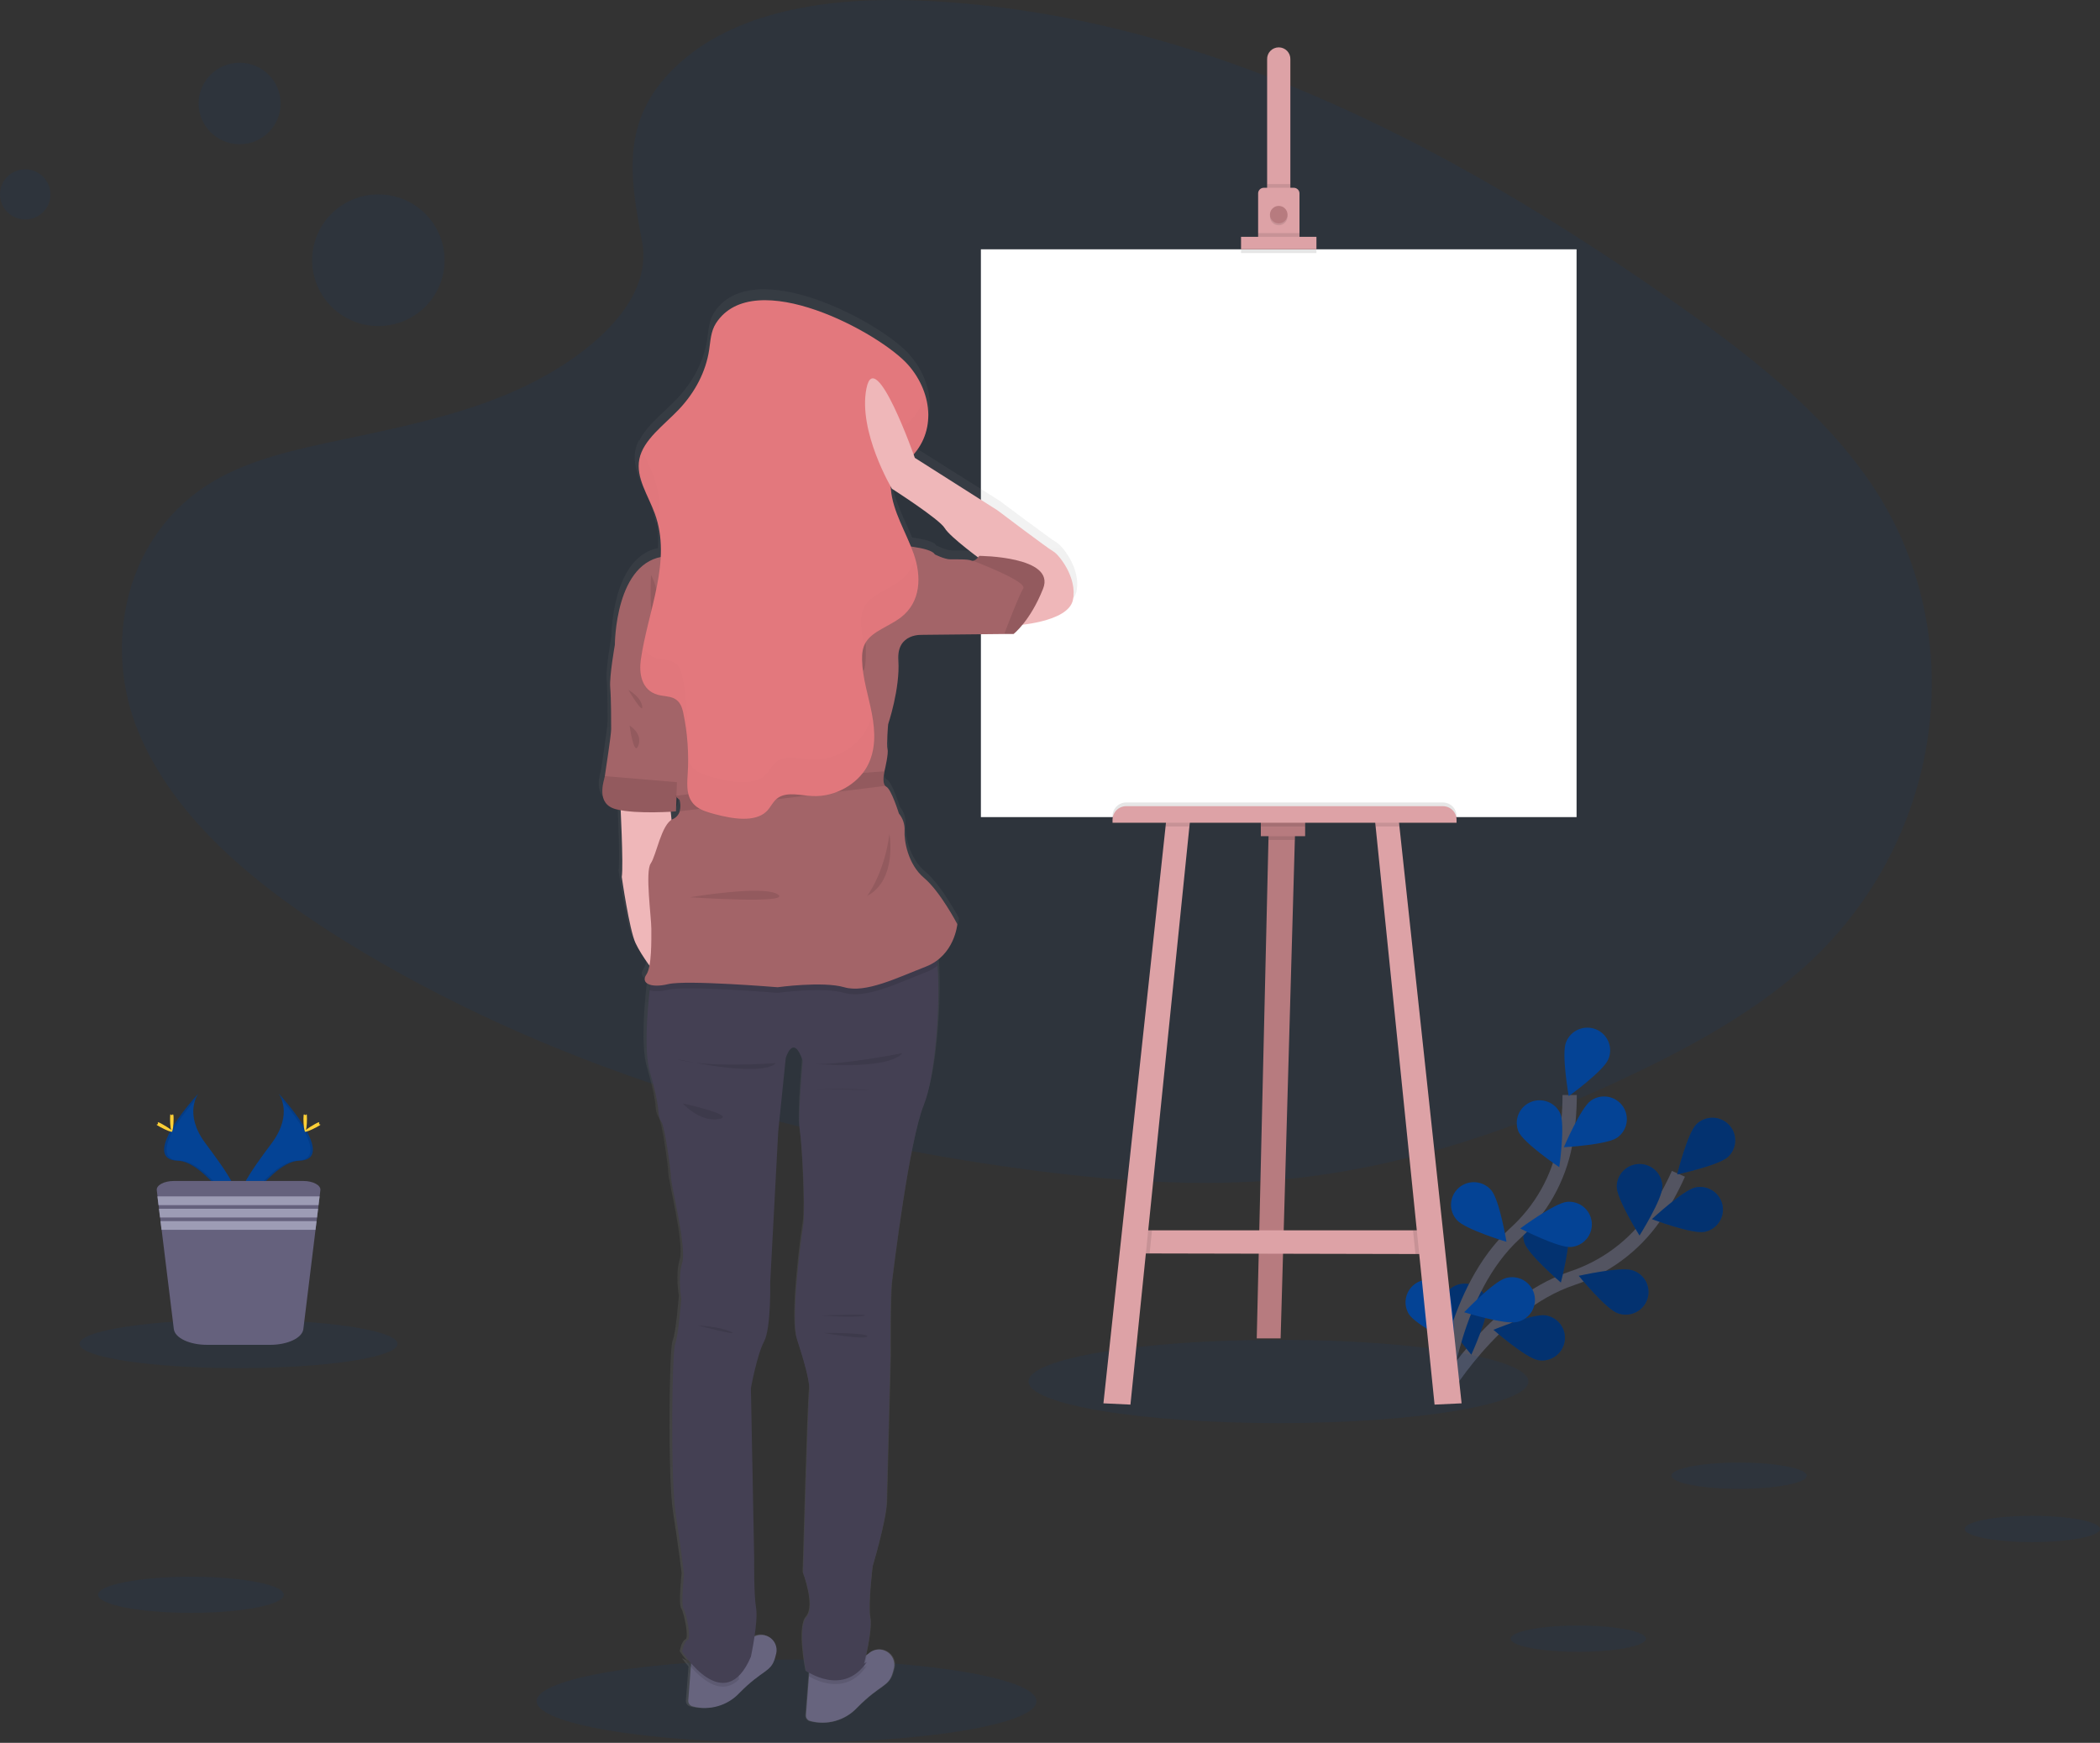 <svg width="294" height="244" viewBox="0 0 294 244" fill="none" xmlns="http://www.w3.org/2000/svg">
<rect x="0" y="0" width="294" height="244" fill="#333333" stroke="none"/>
<g clip-path="url(#clip0)">
<path opacity="0.1" d="M95.306 8.678C103.903 1.071 117.397 -0.489 129.681 0.117C168.262 2.025 203.088 20.538 233.213 41.483C244.12 49.064 254.857 57.235 261.935 67.677C276.356 88.932 272.071 118.377 252.034 135.887C245.215 141.844 236.951 146.419 228.466 150.46C213.38 157.657 197.102 163.435 179.979 165.088C167.771 166.258 155.41 165.308 143.27 163.672C109.356 159.091 76.073 148.979 48.164 131.683C35.926 124.096 24.392 114.664 19.348 102.396C14.303 90.129 17.532 74.564 30.028 67.288C35.196 64.283 41.377 62.926 47.425 61.65C56.331 59.775 65.378 57.926 73.412 54.114C81.715 50.176 91.542 42.56 89.894 33.842C88.14 24.5 86.721 16.285 95.306 8.678Z" fill="#044395"/>
<path d="M201.587 195.697C201.587 195.697 208.962 182.71 220.067 178.968C224.735 177.428 228.775 174.424 231.58 170.407C232.897 168.49 234.034 166.457 234.976 164.333" stroke="#535461" stroke-width="2" stroke-miterlimit="10"/>
<path d="M241.963 161.931C240.698 163.154 234.803 164.415 234.803 164.415C234.803 164.415 236.248 158.596 237.513 157.376C238.121 156.789 238.938 156.467 239.785 156.479C240.632 156.491 241.439 156.838 242.029 157.442C242.62 158.046 242.944 158.858 242.932 159.7C242.919 160.542 242.571 161.345 241.963 161.931Z" fill="#044395"/>
<path d="M238.629 172.461C236.898 172.803 231.271 170.679 231.271 170.679C231.271 170.679 235.668 166.583 237.396 166.232C238.226 166.068 239.089 166.239 239.793 166.707C240.497 167.175 240.986 167.902 241.151 168.728C241.316 169.554 241.144 170.411 240.673 171.111C240.203 171.811 239.471 172.297 238.64 172.461H238.629Z" fill="#044395"/>
<path d="M226.489 183.854C224.82 183.268 221.032 178.617 221.032 178.617C221.032 178.617 226.918 177.282 228.578 177.856C228.983 177.985 229.358 178.194 229.68 178.469C230.003 178.745 230.267 179.081 230.457 179.46C230.647 179.838 230.759 180.25 230.787 180.672C230.814 181.094 230.757 181.517 230.618 181.916C230.478 182.316 230.26 182.684 229.976 182.998C229.692 183.313 229.348 183.568 228.963 183.748C228.578 183.929 228.161 184.031 227.736 184.049C227.312 184.067 226.887 184.001 226.489 183.854Z" fill="#044395"/>
<path d="M215.349 190.419C213.609 190.126 209.083 186.174 209.083 186.174C209.083 186.174 214.648 183.868 216.388 184.155C216.805 184.219 217.205 184.365 217.564 184.584C217.924 184.803 218.237 185.09 218.484 185.43C218.732 185.77 218.909 186.155 219.006 186.563C219.103 186.971 219.117 187.394 219.048 187.808C218.98 188.222 218.829 188.618 218.606 188.974C218.382 189.329 218.09 189.637 217.746 189.88C217.402 190.123 217.013 190.296 216.602 190.388C216.19 190.48 215.764 190.491 215.349 190.419Z" fill="#044395"/>
<path d="M226.344 166.133C226.344 167.888 229.535 172.97 229.535 172.97C229.535 172.97 232.731 167.888 232.731 166.136C232.731 165.294 232.394 164.486 231.795 163.891C231.197 163.296 230.384 162.961 229.537 162.961C228.691 162.961 227.878 163.296 227.28 163.891C226.681 164.486 226.344 165.294 226.344 166.136V166.133Z" fill="#044395"/>
<path d="M213.415 173.973C213.945 175.647 218.519 179.55 218.519 179.55C218.519 179.55 220.037 173.748 219.51 172.075C219.257 171.271 218.693 170.601 217.942 170.211C217.192 169.82 216.316 169.743 215.508 169.995C214.699 170.246 214.025 170.807 213.632 171.553C213.24 172.299 213.162 173.17 213.415 173.973Z" fill="#044395"/>
<path d="M201.902 183.307C202.137 185.044 205.984 189.661 205.984 189.661C205.984 189.661 208.468 184.199 208.233 182.461C208.12 181.626 207.678 180.871 207.005 180.36C206.331 179.849 205.481 179.625 204.642 179.737C203.803 179.849 203.042 180.288 202.528 180.958C202.015 181.627 201.789 182.472 201.902 183.307Z" fill="#044395"/>
<path opacity="0.25" d="M241.963 161.931C240.698 163.154 234.803 164.415 234.803 164.415C234.803 164.415 236.248 158.596 237.513 157.376C238.121 156.789 238.938 156.467 239.785 156.479C240.632 156.491 241.439 156.838 242.029 157.442C242.62 158.046 242.944 158.858 242.932 159.7C242.919 160.542 242.571 161.345 241.963 161.931Z" fill="black"/>
<path opacity="0.25" d="M238.629 172.461C236.898 172.803 231.271 170.679 231.271 170.679C231.271 170.679 235.668 166.583 237.396 166.232C238.226 166.068 239.089 166.239 239.793 166.707C240.497 167.175 240.986 167.902 241.151 168.728C241.316 169.554 241.144 170.411 240.673 171.111C240.203 171.811 239.471 172.297 238.64 172.461H238.629Z" fill="black"/>
<path opacity="0.25" d="M226.489 183.854C224.82 183.268 221.032 178.617 221.032 178.617C221.032 178.617 226.918 177.282 228.578 177.856C228.983 177.985 229.358 178.194 229.68 178.469C230.003 178.745 230.267 179.081 230.457 179.46C230.647 179.838 230.759 180.25 230.787 180.672C230.814 181.094 230.757 181.517 230.618 181.916C230.478 182.316 230.26 182.684 229.976 182.998C229.692 183.313 229.348 183.568 228.963 183.748C228.578 183.929 228.161 184.031 227.736 184.049C227.312 184.067 226.887 184.001 226.489 183.854Z" fill="black"/>
<path opacity="0.25" d="M215.349 190.419C213.609 190.126 209.083 186.174 209.083 186.174C209.083 186.174 214.648 183.868 216.388 184.155C216.805 184.219 217.205 184.365 217.564 184.584C217.924 184.803 218.237 185.09 218.484 185.43C218.732 185.77 218.909 186.155 219.006 186.563C219.103 186.971 219.117 187.394 219.048 187.808C218.98 188.222 218.829 188.618 218.606 188.974C218.382 189.329 218.09 189.637 217.746 189.88C217.402 190.123 217.013 190.296 216.602 190.388C216.19 190.48 215.764 190.491 215.349 190.419Z" fill="black"/>
<path opacity="0.25" d="M226.344 166.133C226.344 167.888 229.535 172.97 229.535 172.97C229.535 172.97 232.731 167.888 232.731 166.136C232.731 165.294 232.394 164.486 231.795 163.891C231.197 163.296 230.384 162.961 229.537 162.961C228.691 162.961 227.878 163.296 227.28 163.891C226.681 164.486 226.344 165.294 226.344 166.136V166.133Z" fill="black"/>
<path opacity="0.25" d="M213.415 173.973C213.945 175.647 218.519 179.55 218.519 179.55C218.519 179.55 220.037 173.748 219.51 172.075C219.257 171.271 218.693 170.601 217.942 170.211C217.192 169.82 216.316 169.743 215.508 169.995C214.699 170.246 214.025 170.807 213.632 171.553C213.24 172.299 213.162 173.17 213.415 173.973Z" fill="black"/>
<path opacity="0.25" d="M201.902 183.307C202.137 185.044 205.984 189.661 205.984 189.661C205.984 189.661 208.468 184.199 208.233 182.461C208.12 181.626 207.678 180.871 207.005 180.36C206.331 179.849 205.481 179.625 204.642 179.737C203.803 179.849 203.042 180.288 202.528 180.958C202.015 181.627 201.789 182.472 201.902 183.307Z" fill="black"/>
<path d="M202.011 195.433C202.011 195.433 203.459 180.589 212.088 172.695C215.728 169.406 218.196 165.031 219.122 160.229C219.545 157.944 219.756 155.626 219.752 153.303" stroke="#535461" stroke-width="2" stroke-miterlimit="10"/>
<path d="M225.158 148.306C224.499 149.933 219.625 153.461 219.625 153.461C219.625 153.461 218.578 147.557 219.237 145.934C219.386 145.537 219.614 145.174 219.906 144.866C220.199 144.558 220.551 144.311 220.941 144.14C221.331 143.97 221.751 143.878 222.177 143.871C222.603 143.865 223.026 143.943 223.422 144.101C223.817 144.259 224.176 144.495 224.479 144.794C224.781 145.092 225.02 145.448 225.182 145.84C225.344 146.232 225.425 146.652 225.421 147.075C225.417 147.499 225.328 147.918 225.158 148.306Z" fill="#044395"/>
<path d="M226.403 159.275C224.961 160.284 218.939 160.612 218.939 160.612C218.939 160.612 221.294 155.091 222.727 154.082C223.07 153.842 223.457 153.671 223.867 153.58C224.276 153.489 224.699 153.479 225.112 153.55C225.526 153.622 225.921 153.773 226.275 153.997C226.629 154.22 226.936 154.51 227.177 154.851C227.418 155.192 227.59 155.577 227.682 155.984C227.773 156.391 227.784 156.812 227.712 157.222C227.64 157.633 227.487 158.026 227.263 158.378C227.038 158.73 226.746 159.035 226.403 159.275Z" fill="#044395"/>
<path d="M219.949 174.582C218.183 174.728 212.827 171.99 212.827 171.99C212.827 171.99 217.656 168.403 219.402 168.254C220.246 168.183 221.084 168.449 221.731 168.992C222.378 169.536 222.781 170.312 222.852 171.152C222.923 171.991 222.656 172.824 222.109 173.467C221.563 174.11 220.781 174.511 219.937 174.582H219.949Z" fill="#044395"/>
<path d="M212.441 185.071C210.734 185.51 204.983 183.713 204.983 183.713C204.983 183.713 209.13 179.363 210.837 178.924C211.246 178.81 211.674 178.778 212.095 178.83C212.517 178.882 212.923 179.017 213.292 179.227C213.66 179.438 213.982 179.719 214.24 180.055C214.497 180.39 214.685 180.774 214.792 181.182C214.898 181.591 214.922 182.017 214.861 182.435C214.8 182.852 214.656 183.254 214.437 183.616C214.218 183.978 213.929 184.292 213.586 184.542C213.244 184.791 212.854 184.97 212.441 185.068V185.071Z" fill="#044395"/>
<path d="M212.594 158.435C213.306 160.038 218.298 163.409 218.298 163.409C218.298 163.409 219.148 157.476 218.433 155.872C218.08 155.119 217.444 154.533 216.661 154.241C215.878 153.949 215.011 153.973 214.246 154.31C213.482 154.646 212.88 155.267 212.571 156.04C212.262 156.812 212.27 157.674 212.594 158.441V158.435Z" fill="#044395"/>
<path d="M203.971 170.814C205.133 172.13 210.908 173.856 210.908 173.856C210.908 173.856 209.934 167.941 208.768 166.624C208.494 166.303 208.158 166.039 207.78 165.848C207.402 165.657 206.99 165.543 206.567 165.512C206.144 165.482 205.719 165.535 205.317 165.669C204.915 165.803 204.544 166.015 204.226 166.293C203.907 166.572 203.648 166.91 203.462 167.289C203.277 167.668 203.169 168.08 203.145 168.5C203.121 168.921 203.182 169.342 203.324 169.74C203.466 170.137 203.686 170.502 203.971 170.814Z" fill="#044395"/>
<path d="M197.249 183.985C198.173 185.48 203.571 188.148 203.571 188.148C203.571 188.148 203.615 182.157 202.688 180.662C202.468 180.306 202.18 179.998 201.841 179.753C201.501 179.508 201.117 179.333 200.709 179.236C200.301 179.139 199.878 179.123 199.464 179.189C199.049 179.254 198.652 179.4 198.295 179.619C197.938 179.837 197.627 180.123 197.381 180.46C197.135 180.798 196.958 181.18 196.861 181.586C196.763 181.991 196.747 182.412 196.813 182.824C196.879 183.235 197.026 183.63 197.246 183.985H197.249Z" fill="#044395"/>
<path opacity="0.1" d="M110.122 243.997C129.445 243.997 145.109 241.386 145.109 238.166C145.109 234.946 129.445 232.335 110.122 232.335C90.799 232.335 75.134 234.946 75.134 238.166C75.134 241.386 90.799 243.997 110.122 243.997Z" fill="#044395"/>
<path opacity="0.1" d="M178.987 199.237C198.31 199.237 213.974 196.626 213.974 193.406C213.974 190.186 198.31 187.575 178.987 187.575C159.664 187.575 144 190.186 144 193.406C144 196.626 159.664 199.237 178.987 199.237Z" fill="#044395"/>
<path d="M181.309 116.451L181.277 117.59L179.287 187.373H175.944L177.583 117.59L177.616 116.276L181.309 116.451Z" fill="#B77B7F"/>
<path d="M200.665 175.568L198.161 175.562L160.948 175.483L158.965 175.48L160.021 172.244H200.401L200.665 175.568Z" fill="#DDA2A6"/>
<path opacity="0.1" d="M181.309 116.451L181.277 117.59H177.583L177.615 116.276L181.309 116.451Z" fill="black"/>
<path d="M182.719 114.746H176.518V117.066H182.719V114.746Z" fill="#B77B7F"/>
<path opacity="0.1" d="M161.278 172.244L160.948 175.483L158.965 175.48L160.021 172.244H161.278Z" fill="black"/>
<path d="M166.62 114.702L166.517 115.708L158.262 196.645L154.48 196.466L163.18 115.708L163.277 114.79L166.62 114.702Z" fill="#DDA2A6"/>
<path opacity="0.1" d="M200.666 175.568L198.161 175.562L197.823 172.244H200.401L200.666 175.568Z" fill="black"/>
<path d="M204.624 196.466L200.839 196.645L192.587 115.708L192.484 114.702L195.824 114.79L195.921 115.708L204.624 196.466Z" fill="#DDA2A6"/>
<path d="M220.72 34.904H137.325V114.395H220.72V34.904Z" fill="white"/>
<path d="M180.65 8.318V27.513H177.398V8.318C177.389 8.1 177.424 7.882 177.501 7.678C177.579 7.474 177.697 7.287 177.849 7.13C178.001 6.972 178.183 6.847 178.385 6.761C178.587 6.675 178.804 6.631 179.024 6.631C179.244 6.631 179.461 6.675 179.663 6.761C179.865 6.847 180.047 6.972 180.199 7.13C180.351 7.287 180.469 7.474 180.547 7.678C180.624 7.882 180.659 8.1 180.65 8.318Z" fill="#DDA2A6"/>
<path opacity="0.1" d="M180.65 25.767H177.395V27.513H180.65V25.767Z" fill="black"/>
<path d="M181.927 27.077V33.414H176.138V27.077C176.138 26.974 176.158 26.871 176.198 26.776C176.237 26.68 176.296 26.593 176.369 26.52C176.443 26.447 176.53 26.389 176.626 26.349C176.723 26.31 176.826 26.29 176.93 26.29H181.141C181.35 26.292 181.55 26.375 181.697 26.523C181.845 26.67 181.927 26.87 181.927 27.077Z" fill="#DDA2A6"/>
<path opacity="0.1" d="M179.022 31.536C179.702 31.536 180.252 30.989 180.252 30.313C180.252 29.638 179.702 29.09 179.022 29.09C178.343 29.09 177.792 29.638 177.792 30.313C177.792 30.989 178.343 31.536 179.022 31.536Z" fill="black"/>
<path d="M179.022 31.273C179.702 31.273 180.252 30.725 180.252 30.05C180.252 29.374 179.702 28.827 179.022 28.827C178.343 28.827 177.792 29.374 177.792 30.05C177.792 30.725 178.343 31.273 179.022 31.273Z" fill="#B77B7F"/>
<path opacity="0.1" d="M181.927 32.63H176.121V33.417H181.927V32.63Z" fill="black"/>
<path opacity="0.1" d="M184.302 33.681H173.745V35.43H184.302V33.681Z" fill="black"/>
<path d="M184.302 33.154H173.745V34.904H184.302V33.154Z" fill="#DDA2A6"/>
<path opacity="0.1" d="M157.667 112.347H202.005C202.512 112.347 202.999 112.547 203.358 112.904C203.717 113.26 203.918 113.744 203.918 114.248V114.664H155.754V114.248C155.754 113.744 155.956 113.26 156.315 112.904C156.673 112.547 157.16 112.347 157.667 112.347Z" fill="black"/>
<path opacity="0.1" d="M163.277 114.79L166.62 114.702L166.517 115.708H163.18L163.277 114.79Z" fill="black"/>
<path opacity="0.1" d="M182.719 114.746H176.518V115.708H182.719V114.746Z" fill="black"/>
<path opacity="0.1" d="M195.921 115.708H192.587L192.484 114.702L195.824 114.79L195.921 115.708Z" fill="black"/>
<path d="M157.667 112.865H202.005C202.512 112.865 202.999 113.065 203.358 113.421C203.717 113.778 203.918 114.262 203.918 114.766V115.182H155.754V114.766C155.754 114.262 155.956 113.778 156.315 113.421C156.673 113.065 157.16 112.865 157.667 112.865Z" fill="#DDA2A6"/>
<path d="M147.946 75.96C147.278 75.609 140 70.144 140 70.144L128.254 62.739C128.254 62.739 128.192 62.563 128.08 62.262C131.303 58.625 130.6 53.347 127.321 49.637C123.348 45.138 105.395 35.451 99.986 43.736C99.229 44.907 99.203 46.235 99.005 47.522C98.543 50.527 97.054 53.438 94.717 55.89C92.916 57.782 90.553 59.526 89.517 61.668C89.517 61.642 89.496 61.615 89.487 61.586C89.237 62.045 89.056 62.538 88.949 63.049C88.434 65.661 90.2 68.166 91.139 70.708C91.454 71.569 91.682 72.459 91.821 73.365C91.845 73.183 91.865 73.005 91.886 72.823C92.115 74.113 92.193 75.425 92.119 76.732C85.6 78.052 85.597 89.137 85.597 89.137C85.597 89.137 84.793 93.543 84.929 95.132C85.064 96.721 85.061 100.155 85.061 100.983C85.061 101.811 84.258 106.975 84.178 107.595C84.179 107.604 84.179 107.613 84.178 107.622C84.061 108.3 82.839 111.571 85.791 112.303C85.997 112.355 86.215 112.399 86.441 112.44C86.568 115.088 86.797 120.632 86.594 121.867C86.594 121.867 87.669 129.316 88.56 131.209C89.124 132.319 89.784 133.378 90.532 134.374C90.468 134.828 90.314 135.264 90.079 135.659C89.623 136.311 89.858 136.846 90.621 137.078C90.594 137.303 90.565 137.557 90.532 137.844C90.206 140.717 89.717 146.428 90.547 149.322C91.686 153.289 91.754 154.611 91.754 154.611C91.754 154.611 91.754 155.799 92.225 156.46C92.695 157.121 93.564 163.271 93.564 164.263C93.564 165.255 95.842 174.178 95.171 176.294C94.5 178.409 95.038 181.384 95.038 181.384C95.038 181.384 94.635 186.607 94.155 187.73C93.675 188.854 93.484 206.967 94.22 211.659C94.956 216.352 95.427 220.252 95.427 220.252C95.427 220.252 94.959 224.55 95.359 225.144C95.759 225.738 96.498 229.31 95.962 229.506C95.427 229.702 95.159 231.159 95.159 231.159C95.442 231.587 95.748 232 96.074 232.397C95.868 232.325 95.666 232.24 95.471 232.142C95.683 232.435 96.001 232.85 96.392 233.312L96.024 238.067C96.009 238.252 96.059 238.437 96.167 238.589C96.274 238.742 96.432 238.852 96.613 238.901C97.788 239.218 99.028 239.213 100.2 238.885C101.373 238.557 102.433 237.92 103.27 237.04C106.619 233.669 107.758 234.132 108.362 232.084C108.426 231.864 108.482 231.648 108.529 231.443C108.962 229.617 107.005 228.26 105.448 229.038C105.663 227.593 105.83 225.951 105.669 225.024C105.333 223.108 105.401 218.084 105.401 218.084L104.933 194.02C104.933 194.02 105.801 189.26 106.808 187.411C107.814 185.562 107.691 179.082 107.691 179.082L108.83 157.794L109.901 147.417C109.901 147.417 110.972 143.848 112.311 147.815C112.311 147.815 111.575 155.811 111.911 157.73C112.246 159.649 112.714 168.968 112.379 171.016C112.043 173.064 110.572 184.304 111.496 187.145C112.42 189.986 113.45 193.429 113.244 194.556C113.038 195.682 112.361 220.071 112.361 220.071C112.361 220.071 114.171 224.752 112.832 226.285C111.493 227.818 112.764 233.892 112.764 233.892C112.764 233.892 112.926 234.006 113.203 234.164L113.165 234.67L112.744 240.138C112.729 240.324 112.779 240.509 112.887 240.662C112.994 240.814 113.152 240.925 113.332 240.975C114.508 241.293 115.748 241.288 116.92 240.96C118.092 240.632 119.153 239.994 119.99 239.114C123.339 235.741 124.478 236.206 125.081 234.155C125.146 233.936 125.202 233.722 125.252 233.514C125.723 231.522 123.339 230.077 121.744 231.379L121.664 231.446C121.581 231.516 121.494 231.582 121.402 231.642C121.36 231.673 121.316 231.701 121.27 231.727C121.605 230.217 122.094 227.631 121.859 226.419C121.523 224.635 122.191 219.216 122.191 219.216C122.191 219.216 124.134 212.736 124.201 210.147L124.737 189.524C124.737 189.524 124.672 181.127 124.94 179.079C125.208 177.031 127.35 159.313 129.493 154.023C131.138 149.974 131.874 139.64 131.438 134.401C131.415 134.143 131.391 133.894 131.362 133.663C133.99 131.735 134.252 128.529 134.252 128.529C134.252 128.529 131.839 123.947 129.516 122.007C127.194 120.068 126.694 116.732 126.776 115.313C126.816 114.449 126.529 113.6 125.973 112.935C125.973 112.935 124.902 109.497 124.187 109.146C124.128 109.116 124.075 109.077 124.031 109.029C123.545 108.511 123.919 107.031 123.919 107.031V106.984C124.004 106.642 124.507 104.424 124.357 103.856C124.178 103.242 124.446 100.331 124.446 100.331C124.446 100.331 126.144 95.307 125.876 91.34C125.608 87.373 129.36 87.727 129.36 87.727L140.947 87.607H142.266C142.731 87.215 143.156 86.778 143.534 86.302C145.742 86.042 150.206 85.214 150.707 82.791C151.387 79.576 148.617 76.314 147.946 75.96ZM94.264 112.636L94.344 110.621C94.617 110.855 94.8 111.004 94.8 111.004C94.948 111.531 94.955 112.088 94.82 112.619C94.749 112.868 94.621 113.098 94.447 113.292C94.273 113.485 94.058 113.637 93.817 113.736C93.761 113.761 93.707 113.789 93.655 113.821L93.543 112.683L94.264 112.636ZM136.291 77.235C135.8 77.016 134.146 77.06 133.295 77.06C132.445 77.06 131.065 76.355 131.065 76.355C130.77 75.784 129.143 75.445 127.695 75.252C126.594 72.554 125.046 69.924 124.837 67.112C124.837 67.01 124.837 66.908 124.822 66.805L124.99 67.098C124.99 67.098 131.736 71.375 132.495 72.657C133.084 73.634 135.918 75.817 137.23 76.794C137.05 77.028 136.796 77.197 136.509 77.273C136.434 77.281 136.359 77.268 136.291 77.235Z" fill="url(#paint0_linear)"/>
<path d="M125.152 233.532C125.102 233.737 125.049 233.95 124.984 234.167C124.396 236.215 123.269 235.741 119.981 239.085C119.162 239.958 118.118 240.591 116.963 240.917C115.808 241.243 114.585 241.249 113.427 240.934C113.246 240.886 113.088 240.777 112.98 240.625C112.873 240.473 112.822 240.288 112.838 240.103L113.253 234.679L113.45 232.069C113.45 232.069 118.701 233.532 121.373 231.674C121.463 231.613 121.549 231.548 121.632 231.478C121.653 231.46 121.673 231.44 121.691 231.419C122.036 231.136 122.462 230.966 122.908 230.935C123.355 230.904 123.8 231.012 124.182 231.245C124.563 231.478 124.862 231.823 125.036 232.234C125.21 232.644 125.251 233.098 125.152 233.532Z" fill="#67647E"/>
<path d="M108.671 231.484C108.621 231.689 108.568 231.902 108.503 232.119C107.914 234.167 106.787 233.693 103.5 237.037C102.681 237.91 101.637 238.543 100.482 238.869C99.327 239.195 98.104 239.201 96.945 238.886C96.765 238.838 96.607 238.729 96.499 238.577C96.391 238.425 96.341 238.24 96.357 238.055L96.772 232.631L96.969 230.021C96.969 230.021 102.22 231.484 104.892 229.626C104.981 229.565 105.068 229.5 105.151 229.43C105.171 229.412 105.191 229.392 105.21 229.372C105.555 229.088 105.98 228.918 106.427 228.887C106.874 228.856 107.319 228.964 107.7 229.197C108.082 229.43 108.381 229.775 108.555 230.186C108.729 230.596 108.769 231.05 108.671 231.484Z" fill="#67647E"/>
<path opacity="0.1" d="M103.247 232.297L103.459 235.118C100.445 238.111 96.857 233.655 95.807 232.192C98.57 233.608 103.247 232.297 103.247 232.297Z" fill="black"/>
<path opacity="0.1" d="M120.961 233.444L121.355 233.184C118.604 237.344 114.516 235.425 113.241 234.679L113.438 232.069C113.438 232.069 118.689 233.532 121.361 231.674C121.152 232.692 120.961 233.444 120.961 233.444Z" fill="black"/>
<path d="M129.343 154.676C127.23 159.921 125.12 177.496 124.855 179.544C124.59 181.592 124.658 189.907 124.658 189.907L124.128 210.355C124.06 212.915 122.147 219.342 122.147 219.342C122.147 219.342 121.488 224.72 121.818 226.49C122.147 228.26 120.961 232.926 120.961 232.926L121.356 232.663C118.056 237.637 112.844 233.909 112.844 233.909C112.844 233.909 111.59 227.877 112.912 226.367C114.233 224.857 112.45 220.202 112.45 220.202C112.45 220.202 113.109 196.001 113.306 194.886C113.503 193.772 112.515 190.36 111.59 187.54C110.666 184.72 112.12 173.57 112.45 171.536C112.779 169.503 112.317 160.255 111.988 158.353C111.658 156.452 112.382 148.514 112.382 148.514C111.064 144.579 110.007 148.122 110.007 148.122L108.951 158.418L107.829 179.538C107.829 179.538 107.962 185.975 106.973 187.803C105.984 189.632 105.125 194.36 105.125 194.36L105.587 218.236C105.587 218.236 105.522 223.21 105.851 225.12C106.181 227.031 105.125 231.943 105.125 231.943C101.431 240.594 95.498 231.215 95.498 231.215C95.498 231.215 95.763 229.772 96.289 229.576C96.816 229.38 96.092 225.837 95.701 225.246C95.309 224.655 95.766 220.393 95.766 220.393C95.766 220.393 95.303 216.525 94.588 211.867C93.873 207.209 94.061 189.24 94.523 188.125C94.986 187.01 95.38 181.829 95.38 181.829C95.38 181.829 94.853 178.877 95.512 176.776C96.172 174.676 93.929 165.825 93.929 164.839C93.929 163.854 93.073 157.756 92.611 157.101C92.148 156.446 92.148 155.264 92.148 155.264C92.148 155.264 92.084 153.953 90.971 150.018C90.153 147.145 90.636 141.481 90.957 138.628C91.071 137.572 91.171 136.899 91.171 136.899C91.171 136.899 129.011 130.799 130.52 132.177C130.874 132.502 131.109 133.616 131.247 135.205C131.698 140.401 130.956 150.67 129.343 154.676Z" fill="#444053"/>
<path opacity="0.1" d="M115.022 184.167C115.199 184.167 119.378 184.518 120.908 184.21C122.439 183.903 115.022 184.167 115.022 184.167Z" fill="black"/>
<path opacity="0.1" d="M115.331 186.615C115.331 186.615 121.102 187.622 121.396 187.098C121.691 186.574 115.331 186.615 115.331 186.615Z" fill="black"/>
<path opacity="0.1" d="M97.693 185.565C97.693 185.565 100.683 185.697 102.311 186.443C103.938 187.189 97.693 185.565 97.693 185.565Z" fill="black"/>
<path d="M86.827 112.022C86.827 112.022 87.31 121.159 87.048 122.777C87.048 122.777 88.102 130.167 88.981 132.045C89.862 133.924 91.754 136.288 91.754 136.288L94.35 118.148L93.732 111.934L86.827 112.022Z" fill="#EFB7B9"/>
<path d="M114.098 70.395C119.708 70.395 124.257 65.874 124.257 60.296C124.257 54.718 119.708 50.196 114.098 50.196C108.487 50.196 103.938 54.718 103.938 60.296C103.938 65.874 108.487 70.395 114.098 70.395Z" fill="#EFB7B9"/>
<path d="M108.821 65.015C108.821 65.015 105.654 71.182 102.487 74.067C99.32 76.952 121.488 80.231 122.015 80.231C122.541 80.231 118.056 67.115 118.848 65.533C119.64 63.95 108.821 65.015 108.821 65.015Z" fill="#EFB7B9"/>
<path opacity="0.1" d="M131.253 135.205C130.756 135.583 130.207 135.888 129.623 136.112C125.579 137.686 121.179 139.872 118.189 139C115.198 138.128 108.865 139 108.865 139C108.865 139 96.107 137.949 93.561 138.561C92.401 138.839 91.501 138.827 90.912 138.628C91.027 137.572 91.127 136.899 91.127 136.899C91.127 136.899 129.01 130.799 130.52 132.177C130.879 132.502 131.109 133.616 131.253 135.205Z" fill="black"/>
<path d="M134.023 129.377C134.023 129.377 133.672 133.751 129.623 135.325C125.573 136.899 121.179 139.085 118.189 138.213C115.199 137.341 108.865 138.213 108.865 138.213C108.865 138.213 96.107 137.162 93.561 137.774C91.015 138.385 89.688 137.601 90.48 136.463C91.271 135.325 91.186 131.566 91.186 129.992C91.186 128.418 90.303 122.034 91.095 120.896C91.886 119.757 92.59 115.386 94.173 114.684C94.411 114.585 94.623 114.433 94.794 114.242C94.965 114.05 95.091 113.822 95.162 113.575C95.293 113.049 95.286 112.498 95.141 111.975C95.141 111.975 94.874 111.756 94.506 111.431C93.573 110.603 91.995 109.067 92.501 108.564C93.205 107.862 92.501 103.315 92.501 103.315C92.501 103.315 90.83 99.819 91.448 98.508C92.066 97.197 86.08 90.287 86.08 90.287C86.08 90.287 86.08 78.397 93.293 77.87C93.293 77.87 98.396 78.046 99.011 75.773C99.627 73.499 103.673 72.186 103.673 72.186L112.912 74.198C112.912 74.198 121.091 75.954 122.589 74.898C124.087 73.842 125.237 76.296 125.237 76.296C125.237 76.296 130.338 76.56 130.865 77.61C131.391 78.66 129.196 88.888 129.196 88.888C129.196 88.888 125.499 88.54 125.764 92.475C126.029 96.41 124.34 101.396 124.34 101.396C124.34 101.396 124.075 104.281 124.251 104.892C124.416 105.457 123.904 107.657 123.822 107.996V108.04C123.822 108.04 123.454 109.503 123.931 110.024C123.975 110.071 124.027 110.11 124.084 110.141C124.79 110.489 125.85 113.9 125.85 113.9C126.399 114.562 126.681 115.404 126.641 116.261C126.556 117.663 127.083 120.983 129.37 122.908C131.656 124.834 134.023 129.377 134.023 129.377Z" fill="#A36468"/>
<path d="M94.788 109.126V109.497L94.629 113.593C94.629 113.593 89.217 114.029 86.271 113.3C83.325 112.572 84.564 109.322 84.681 108.649C84.683 108.64 84.683 108.631 84.681 108.622C84.767 108.008 85.564 102.894 85.564 102.063C85.564 101.232 85.564 97.821 85.432 96.247C85.299 94.673 86.079 90.287 86.079 90.287L86.65 89.591L92.849 91.952L94.788 109.126Z" fill="#A36468"/>
<path opacity="0.1" d="M94.773 109.506L94.614 113.602C94.614 113.602 89.202 114.038 86.256 113.309C83.31 112.581 84.549 109.33 84.667 108.657L94.773 109.506Z" fill="black"/>
<path opacity="0.1" d="M95.162 113.578C95.293 113.052 95.285 112.501 95.141 111.978C95.141 111.978 94.873 111.759 94.505 111.434C99.164 110.787 117.615 108.271 123.827 107.996V108.04C123.827 108.04 123.459 109.503 123.936 110.024L95.162 113.578Z" fill="black"/>
<path opacity="0.1" d="M124.522 116.732C124.522 116.732 125.667 123.169 121.399 125.433C121.396 125.445 123.819 122.253 124.522 116.732Z" fill="black"/>
<path opacity="0.1" d="M96.592 125.618C96.592 125.618 106.893 123.862 108.909 125.226C110.925 126.589 96.592 125.618 96.592 125.618Z" fill="black"/>
<path opacity="0.1" d="M120.961 85.784C120.961 85.784 119.378 92.256 120.564 93.742C121.75 95.228 120.961 85.784 120.961 85.784Z" fill="black"/>
<path opacity="0.1" d="M91.139 80.495C91.139 80.495 92.59 82.9 91.71 85.392C90.83 87.885 91.139 80.495 91.139 80.495Z" fill="black"/>
<path opacity="0.1" d="M88.14 101.571C88.14 101.571 89.988 102.663 89.373 104.368C88.758 106.074 88.14 101.571 88.14 101.571Z" fill="black"/>
<path opacity="0.1" d="M87.972 96.586C87.972 96.586 89.685 97.505 89.906 98.859C90.126 100.214 87.972 96.586 87.972 96.586Z" fill="black"/>
<path opacity="0.1" d="M113.395 148.88C113.395 148.88 124.172 149.974 126.327 147.437C126.327 147.452 116.605 149.363 113.395 148.88Z" fill="black"/>
<path opacity="0.1" d="M94.788 148.268C94.788 148.268 106.357 150.98 108.644 148.836C108.644 148.836 98.702 149.579 94.788 148.268Z" fill="black"/>
<path opacity="0.1" d="M114.23 152.426C114.23 152.426 119.068 152.426 121.311 152.557C123.554 152.689 114.23 152.426 114.23 152.426Z" fill="black"/>
<path opacity="0.1" d="M95.58 154.474C95.58 154.474 97.955 157.142 100.639 156.662C103.323 156.182 95.58 154.474 95.58 154.474Z" fill="black"/>
<path d="M100.245 45.243C99.5 46.393 99.474 47.724 99.279 48.999C98.826 51.981 97.358 54.868 95.059 57.303C92.949 59.532 90.056 61.554 89.508 64.278C88.99 66.864 90.747 69.354 91.668 71.884C94.097 78.523 90.706 85.486 89.717 92.338C89.444 94.231 89.773 96.65 92.119 97.279C92.852 97.478 93.69 97.452 94.35 97.768C95.233 98.189 95.503 99.064 95.665 99.851C96.255 102.666 96.46 105.548 96.272 108.417C96.165 110.027 96.048 111.879 97.578 112.984C98.273 113.491 99.209 113.748 100.112 113.991C102.523 114.637 105.639 115.161 107.264 113.643C107.947 113.008 108.203 112.113 109.053 111.609C110.328 110.857 112.135 111.367 113.739 111.446C117.032 111.609 120.058 109.69 121.355 107.376C122.653 105.062 122.533 102.402 122.062 99.907C121.591 97.411 120.749 94.933 120.69 92.399C120.67 91.522 120.749 90.629 121.255 89.851C122.235 88.344 124.516 87.66 126.076 86.475C128.999 84.251 128.99 80.609 127.927 77.56C126.865 74.512 124.958 71.589 124.722 68.438C124.617 67.676 124.769 66.901 125.155 66.235C125.573 65.594 126.303 65.114 126.921 64.585C131.185 61.004 130.682 55.123 127.156 51.097C123.254 46.636 105.572 37.025 100.245 45.243Z" fill="#E3787D"/>
<g opacity="0.1">
<path opacity="0.1" d="M92.21 74.64C92.543 71.981 92.481 69.345 91.536 66.756C91.071 65.486 90.397 64.225 89.906 62.952C89.66 63.412 89.482 63.905 89.376 64.415C88.858 67.001 90.615 69.491 91.536 72.022C91.846 72.871 92.072 73.748 92.21 74.64Z" fill="black"/>
<path opacity="0.1" d="M96.139 103.289C96.327 100.419 96.124 97.538 95.536 94.722C95.371 93.935 95.1 93.064 94.217 92.642C93.558 92.326 92.719 92.35 91.987 92.154C91.536 92.046 91.117 91.838 90.76 91.545C90.403 91.252 90.118 90.882 89.926 90.463C89.791 91.13 89.673 91.794 89.576 92.461C89.302 94.354 89.632 96.773 91.978 97.402C92.71 97.598 93.549 97.572 94.209 97.888C95.091 98.309 95.362 99.184 95.527 99.971C95.797 101.277 95.986 102.598 96.092 103.927C96.113 103.71 96.124 103.499 96.139 103.289Z" fill="black"/>
<path opacity="0.1" d="M121.226 102.25C119.925 104.573 116.899 106.484 113.606 106.32C112.002 106.238 110.195 105.735 108.924 106.484C108.073 106.984 107.814 107.882 107.131 108.517C105.507 110.024 102.39 109.512 99.98 108.865C99.076 108.619 98.143 108.365 97.446 107.859C96.781 107.373 96.332 106.649 96.195 105.84C96.212 106.738 96.195 107.639 96.139 108.537C96.033 110.147 95.915 111.999 97.446 113.107C98.143 113.611 99.076 113.868 99.98 114.111C102.39 114.758 105.507 115.281 107.131 113.763C107.814 113.128 108.073 112.233 108.924 111.715C110.195 110.963 112.002 111.472 113.606 111.551C116.899 111.715 119.925 109.796 121.226 107.481C122.474 105.246 122.418 102.718 121.982 100.305C121.818 100.984 121.564 101.638 121.226 102.25Z" fill="black"/>
<path opacity="0.1" d="M126.8 59.471C126.17 59.997 125.441 60.48 125.034 61.121C124.649 61.787 124.497 62.562 124.602 63.324C124.687 64.281 124.891 65.225 125.208 66.132C125.698 65.613 126.235 65.139 126.812 64.716C129.696 62.297 130.397 58.824 129.461 55.582C128.967 57.105 128.043 58.455 126.8 59.471Z" fill="black"/>
<path opacity="0.1" d="M125.944 81.346C124.387 82.531 122.103 83.219 121.126 84.725C120.617 85.504 120.537 86.402 120.558 87.271C120.594 88.294 120.72 89.312 120.935 90.313C120.99 90.195 121.054 90.081 121.126 89.971C122.103 88.464 124.387 87.78 125.944 86.595C128.613 84.564 128.837 81.352 128.048 78.488C127.648 79.627 126.915 80.622 125.944 81.346Z" fill="black"/>
</g>
<path d="M141.939 87.578C141.939 87.578 149.55 87.186 150.209 83.994C150.868 80.802 148.149 77.557 147.484 77.215C146.819 76.873 139.643 71.443 139.643 71.443L128.077 64.099C128.077 64.099 122.535 48.3 121.308 54.348C120.081 60.395 124.872 68.426 124.872 68.426C124.872 68.426 131.512 72.668 132.259 73.935C133.007 75.202 137.583 78.526 137.583 78.526L141.939 87.578Z" fill="#EFB7B9"/>
<path d="M146.03 82.417C144.229 86.966 141.895 88.76 141.895 88.76H140.597L129.187 88.877L127.872 85.305L129.72 77.563L130.862 77.61C130.862 77.61 132.227 78.309 133.06 78.309C133.893 78.309 135.527 78.265 136.003 78.482C136.07 78.514 136.145 78.525 136.218 78.514C136.651 78.47 137.101 77.826 137.101 77.826C137.101 77.826 147.835 77.87 146.03 82.417Z" fill="#A36468"/>
<path opacity="0.1" d="M146.03 82.417C144.229 86.966 141.895 88.76 141.895 88.76H140.597C141.274 86.957 142.701 83.259 143.246 82.405C143.779 81.598 138.999 79.588 136.203 78.502C136.636 78.458 137.086 77.815 137.086 77.815C137.086 77.815 147.834 77.87 146.03 82.417Z" fill="black"/>
<path opacity="0.1" d="M26.729 225.799C33.91 225.799 39.732 224.668 39.732 223.271C39.732 221.875 33.91 220.744 26.729 220.744C19.548 220.744 13.727 221.875 13.727 223.271C13.727 224.668 19.548 225.799 26.729 225.799Z" fill="#044395"/>
<path opacity="0.1" d="M243.476 208.438C248.706 208.438 252.947 207.614 252.947 206.598C252.947 205.582 248.706 204.758 243.476 204.758C238.245 204.758 234.005 205.582 234.005 206.598C234.005 207.614 238.245 208.438 243.476 208.438Z" fill="#044395"/>
<path opacity="0.1" d="M284.529 215.896C289.76 215.896 294 215.072 294 214.056C294 213.039 289.76 212.215 284.529 212.215C279.299 212.215 275.059 213.039 275.059 214.056C275.059 215.072 279.299 215.896 284.529 215.896Z" fill="#044395"/>
<path opacity="0.1" d="M220.961 231.256C226.192 231.256 230.432 230.432 230.432 229.415C230.432 228.399 226.192 227.575 220.961 227.575C215.731 227.575 211.49 228.399 211.49 229.415C211.49 230.432 215.731 231.256 220.961 231.256Z" fill="#044395"/>
<path d="M39.017 153.102C39.017 153.102 41.147 155.872 38.033 160.05C34.92 164.228 32.356 167.756 33.398 170.363C33.398 170.363 38.092 162.601 41.915 162.493C45.739 162.385 43.222 157.771 39.017 153.102Z" fill="#044395"/>
<path opacity="0.1" d="M39.016 153.102C39.203 153.372 39.349 153.668 39.452 153.979C43.181 158.336 45.167 162.399 41.583 162.502C38.245 162.595 34.24 168.532 33.28 170.03C33.311 170.146 33.349 170.26 33.395 170.372C33.395 170.372 38.089 162.61 41.912 162.502C45.735 162.394 43.222 157.771 39.016 153.102Z" fill="black"/>
<path d="M42.975 156.63C42.975 157.604 42.866 158.385 42.731 158.385C42.595 158.385 42.483 157.595 42.483 156.63C42.483 155.664 42.622 156.115 42.757 156.115C42.892 156.115 42.975 155.644 42.975 156.63Z" fill="#FFD037"/>
<path d="M44.335 157.794C43.475 158.26 42.725 158.543 42.66 158.423C42.595 158.303 43.249 157.838 44.099 157.364C44.95 156.89 44.62 157.238 44.688 157.364C44.756 157.49 45.194 157.326 44.335 157.794Z" fill="#FFD037"/>
<path d="M27.771 153.102C27.771 153.102 25.64 155.872 28.754 160.05C31.868 164.228 34.431 167.756 33.398 170.363C33.398 170.363 28.689 162.601 24.863 162.493C21.037 162.385 23.565 157.771 27.771 153.102Z" fill="#044395"/>
<path opacity="0.1" d="M27.771 153.102C27.585 153.372 27.438 153.668 27.335 153.979C23.607 158.336 21.62 162.399 25.205 162.502C28.542 162.595 32.562 168.532 33.507 170.03C33.476 170.146 33.439 170.26 33.395 170.372C33.395 170.372 28.686 162.61 24.86 162.502C21.034 162.394 23.565 157.771 27.771 153.102Z" fill="black"/>
<path d="M23.812 156.63C23.812 157.604 23.921 158.385 24.057 158.385C24.192 158.385 24.304 157.595 24.304 156.63C24.304 155.664 24.166 156.115 24.03 156.115C23.895 156.115 23.812 155.644 23.812 156.63Z" fill="#FFD037"/>
<path d="M22.453 157.794C23.315 158.26 24.063 158.543 24.13 158.423C24.198 158.303 23.542 157.838 22.688 157.364C21.835 156.89 22.167 157.238 22.099 157.364C22.032 157.49 21.593 157.326 22.453 157.794Z" fill="#FFD037"/>
<path opacity="0.1" d="M33.392 191.539C45.689 191.539 55.657 190.019 55.657 188.143C55.657 186.267 45.689 184.746 33.392 184.746C21.096 184.746 11.128 186.267 11.128 188.143C11.128 190.019 21.096 191.539 33.392 191.539Z" fill="#044395"/>
<path d="M44.853 166.633L44.747 167.511L44.596 168.731L44.535 169.24L44.385 170.463L44.32 170.972L44.17 172.192L42.469 186.071C42.316 187.312 40.279 188.277 37.819 188.277H28.983C26.523 188.277 24.489 187.312 24.336 186.071L22.632 172.189L22.482 170.969L22.42 170.46L22.267 169.237L22.206 168.728L22.055 167.508L21.95 166.63C21.864 165.928 22.965 165.337 24.357 165.337H42.463C43.837 165.34 44.941 165.931 44.853 166.633Z" fill="#65617D"/>
<path d="M44.743 167.496L44.596 168.719H22.188L22.041 167.496H44.743Z" fill="#9D9CB5"/>
<path d="M44.532 169.228L44.385 170.448H22.403L22.253 169.228H44.532Z" fill="#9D9CB5"/>
<path d="M44.32 170.957L44.17 172.177H22.615L22.465 170.957H44.32Z" fill="#9D9CB5"/>
<path opacity="0.1" d="M52.972 45.647C58.093 45.647 62.243 41.52 62.243 36.431C62.243 31.341 58.093 27.215 52.972 27.215C47.852 27.215 43.702 31.341 43.702 36.431C43.702 41.52 47.852 45.647 52.972 45.647Z" fill="#044395"/>
<path opacity="0.1" d="M33.548 20.193C36.718 20.193 39.287 17.639 39.287 14.488C39.287 11.337 36.718 8.783 33.548 8.783C30.378 8.783 27.809 11.337 27.809 14.488C27.809 17.639 30.378 20.193 33.548 20.193Z" fill="#044395"/>
<path opacity="0.1" d="M3.532 30.726C5.482 30.726 7.063 29.154 7.063 27.215C7.063 25.276 5.482 23.704 3.532 23.704C1.581 23.704 0 25.276 0 27.215C0 29.154 1.581 30.726 3.532 30.726Z" fill="#044395"/>
</g>
<defs>
<linearGradient id="paint0_linear" x1="117.317" y1="241.197" x2="117.317" y2="40.495" gradientUnits="userSpaceOnUse">
<stop stop-color="#808080" stop-opacity="0.25"/>
<stop offset="0.54" stop-color="#808080" stop-opacity="0.12"/>
<stop offset="1" stop-color="#808080" stop-opacity="0.1"/>
</linearGradient>
<clipPath id="clip0">
<rect width="294" height="244" fill="white"/>
</clipPath>
</defs>
</svg>
